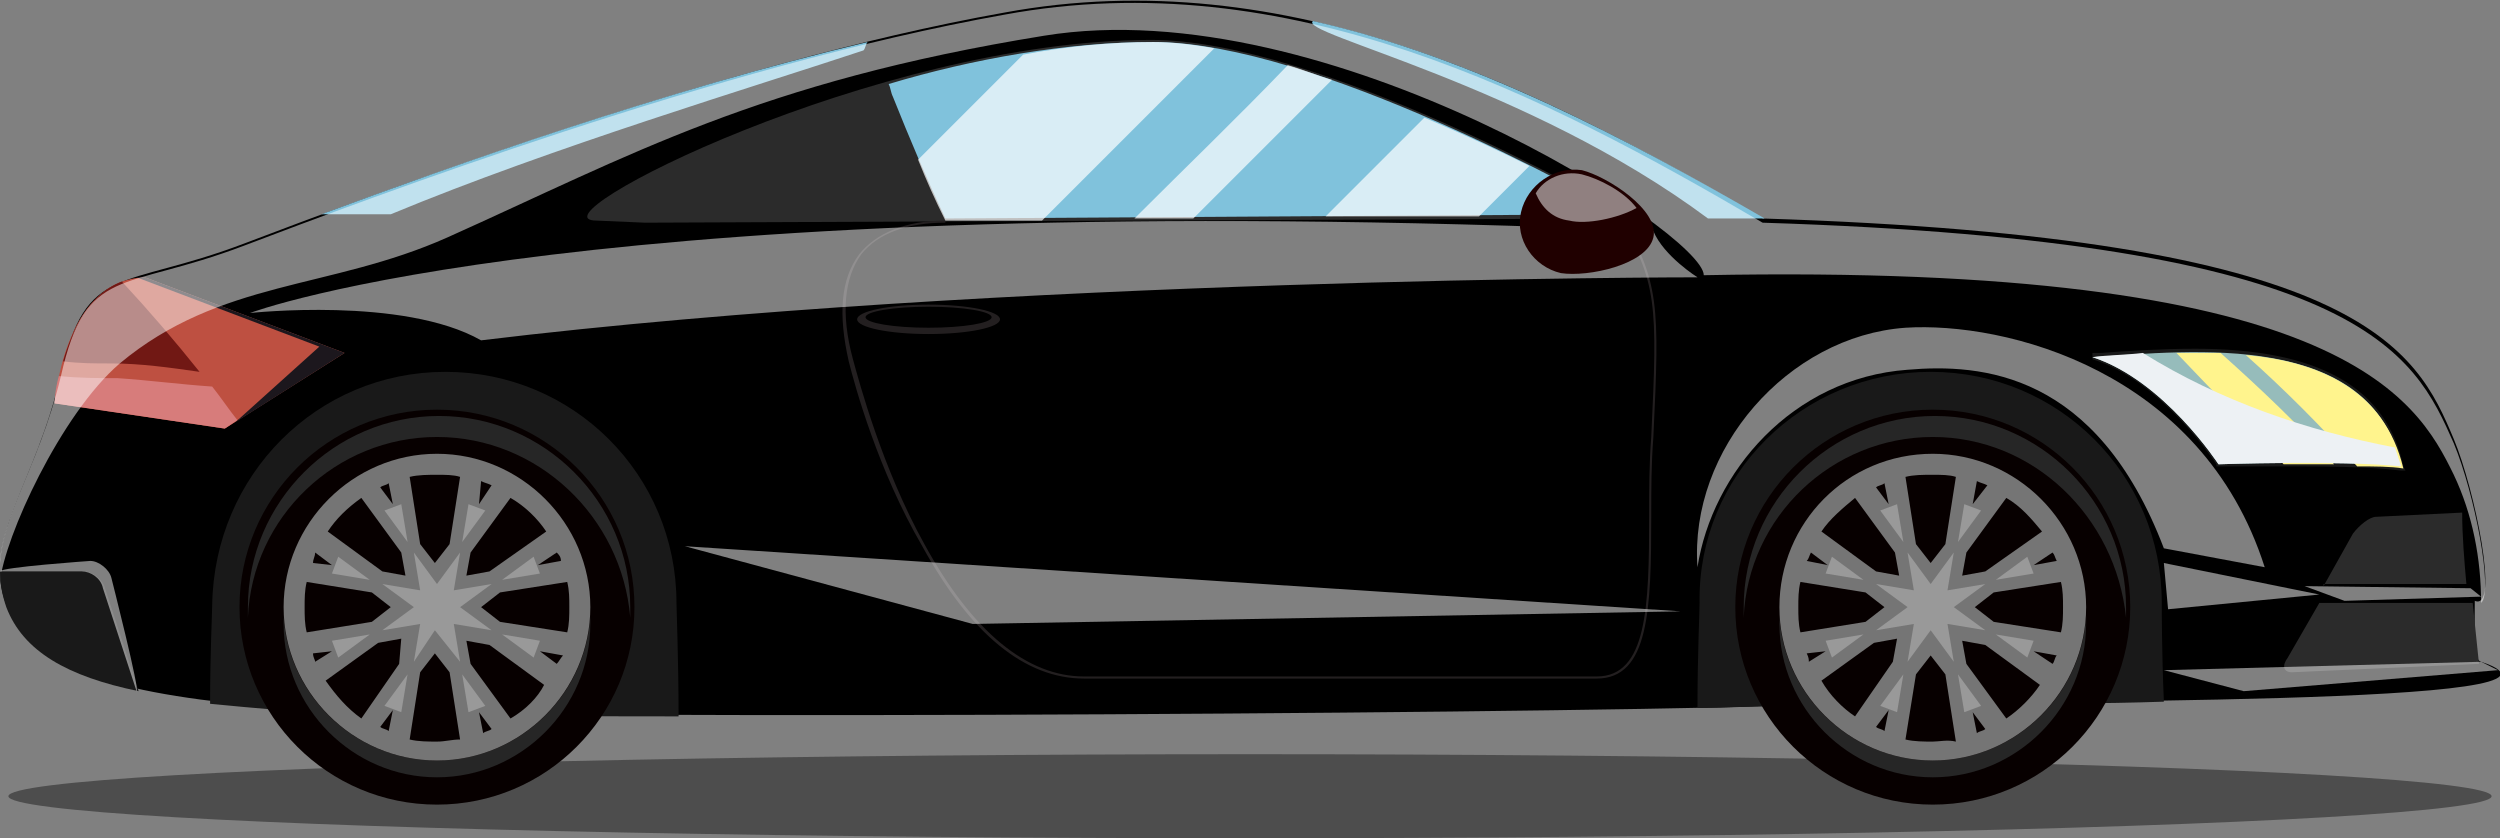<svg xmlns="http://www.w3.org/2000/svg" viewBox="0 0 119 39.9" class="car audi"><rect x="0" y="0" width="119" height="39.9" fill="#808080" stroke="none"/> <ellipse opacity=".4" cx="59.5" cy="37.9" rx="59.1" ry="2"/> <path class="car-body" d="M118.1 31.5c-.4-.1-.3-1.2-.3-2.9 1.2.5 0-5.3-1-7.7-1.8-4.3-4.3-9.6-32.9-10.5C73.5 4.3 61.3-1.9 47.8.6 34.3 3 17.4 9.4 11.6 11.6c-5.8 2.2-7.5.9-8.7 6.2-1.2 5.3-3.8 7.8-2.6 11C1.5 32 6 33.1 13.4 33.7s58.3.3 71.2-.1c12.8-.3 39.8 0 33.5-2.1z"/> <g fill="#191919"> <path d="M21.2 17.7c6.1 0 11 4.9 11 11 0 .3.1 2.7.1 5.4-9.2 0-16.5-.1-19-.3-1.2-.1-2.3-.2-3.3-.3 0-2.4.1-4.3.1-4.7.1-6.2 5-11.1 11.1-11.1zM91.9 17.7c6.1 0 11 4.9 11 11 0 .3 0 2.4.1 4.7-5.9.2-12.5 0-18.4.2-1 0-2.3.1-3.8.1 0-2.5.1-4.6.1-5-.1-6.1 4.9-11 11-11z"/> </g> <circle fill="#070000" cx="92" cy="28.9" r="9.4"/> <path fill="#262626" d="M92 20.8c-4.8 0-8.8 3.8-9 8.6v-.5c0-5 4.1-9.1 9.1-9.1s9.1 4.1 9.1 9.1v.5c-.5-4.8-4.4-8.6-9.2-8.6z"/> <path fill="#262626" d="M92 36.2c3.9 0 7.1-3.1 7.3-6.9v.4c0 4-3.3 7.3-7.3 7.3s-7.3-3.3-7.3-7.3v-.4c.2 3.8 3.4 6.9 7.3 6.9z"/> <circle fill="#070000" cx="20.8" cy="28.9" r="9.4"/> <path fill="#262626" d="M20.8 20.8c-4.8 0-8.8 3.8-9 8.6v-.5c0-5 4.1-9.1 9.1-9.1s9.1 4.1 9.1 9.1v.5c-.4-4.8-4.4-8.6-9.2-8.6z"/> <path fill="#262626" d="M20.8 36.2c3.9 0 7.1-3.1 7.3-6.9v.4c0 4-3.3 7.3-7.3 7.3s-7.3-3.3-7.3-7.3v-.4c.2 3.8 3.4 6.9 7.3 6.9z"/> <path fill="#191919" d="M114.4 22.2c-.8-3.8-4.1-5.6-9.9-5.6-1.6 0-3.2.1-4.5.2h-.4v.3c3.3 1 5.9 5 5.9 5v.1H108.8c1.6 0 3.9 0 5.5.2h.2l-.1-.2z"/> <path fill="#96BCBB" d="M114.3 22.2c-3-.3-8.7-.1-8.7-.1s-2.6-4-6-5.1c4.7-.3 13.3-1.3 14.7 5.2z"/> <path fill="#FFF48D" d="M108.7 22.1c-1.7-1.8-3.4-3.5-5.1-5.3h2.1c1.9 1.7 3.7 3.4 5.4 5.3h-2.4zM106.9 16.9c3.4.3 6.6 1.6 7.5 5.4-.6-.1-1.4-.1-2.2-.1-1.7-1.9-3.5-3.7-5.3-5.3z"/> <path fill="#EDF1F4" d="M114 21.3l.3.9c-3-.3-8.7-.1-8.7-.1s-2.6-4-6-5.1c.7-.1 1.6-.1 2.4-.2 3.7 2.3 7.8 3.7 12 4.5z"/> <path fill="#2B2B2B" d="M110.4 28.7h7.3c.1 1 .2 1.9.3 2.9l-8.9.4c-.4 0-.5-.3-.2-.7l1.5-2.6zM110.6 27.9l1.4-2.5c.3-.4.8-.8 1.1-.8l4.1-.2c0 1.1.1 2.3.2 3.4h-6.8zM30.7 10.6l-2.3-.1c-3.4 0 13.3-8.6 26.4-8.6 7.9 0 21.4 7.6 22.7 8.4v.1l-46.8.2z"/> <path fill="#80C2DC" d="M42.5 4.6c-.1-.2-.1-.4-.2-.6 4-1.2 8.5-2 12.6-2 7.7 0 20.9 7.4 22.1 8.1v.1l-32 .2c-.9-1.9-1.7-3.8-2.5-5.8zM41.3 2c-.1.1-.1.3-.2.4C36 4.1 26.3 7 18.6 10.2h-3.3c6.2-2.3 16.3-5.9 26-8.2zM62.5 1c7.6 1.7 15.1 5.7 21.5 9.4h-2.7C72.7 4 61.7 1.6 62.5 1z"/> <path fill="#231F20" d="M51.6 32.3H76c2.5 0 2.6-3.3 2.6-7.8 0-1.2 0-2.4.1-3.7.3-6.3.3-7.4-1.6-10.6l-.1.1c1.9 3.1 1.9 4.2 1.6 10.5-.1 1.3-.1 2.5-.1 3.7 0 4.4-.1 7.7-2.5 7.7H51.6c-2.7 0-5.3-2.1-7.6-6.3-2-3.6-3.1-7.7-3.4-8.8-.6-2.2-.4-3.9.4-5 .8-1 2.2-1.5 4-1.5v-.1c-1.9 0-3.3.6-4.1 1.6-.9 1.2-1 2.9-.5 5.1.3 1.2 1.4 5.2 3.5 8.8 2.3 4.2 4.9 6.3 7.7 6.3z"/> <path fill="#BE5041" d="M6.9 13.2l9.5 3.6-5.7 3.6-8.1-1.2c0 .1.4-5.9 4.3-6z"/> <path fill="#711814" d="M5.3 17.3c-.8 0-1.5 0-2.3-.1.4-1.4 1.2-3.2 2.8-3.8 1.3 1.4 2.5 2.8 3.7 4.3-1.4-.2-2.8-.4-4.2-.4z"/> <path fill="#D77C7B" d="M5.6 18c1.5.1 3 .3 4.5.4.4.5.8 1.1 1.2 1.6l-.6.4-8.1-1.2s0-.6.2-1.3c1 .1 1.9.1 2.8.1z"/> <path fill="#1C171D" d="M15.2 16.5l-8.7-3.3h.4l9.5 3.6-5.2 3.3 4-3.6z"/> <path fill="#FFF" d="M116.8 22.6c-1.8-3.7-5.4-10.1-35.7-9.5 0-2-17.9-13.6-31.4-11.4C36.1 3.9 30 7.4 21.3 11.3c-5.6 2.5-10.8 2-15.6 6C2.9 19.7.2 25.6 0 27.7c-.3-2.7 1.8-5.2 2.9-9.8 1.2-5.3 2.9-4 8.7-6.2 5.8-2.2 22.7-8.6 36.2-11 13.5-2.5 25.7 3.8 36.1 9.9 28.6.9 31 6.2 32.9 10.5 1 2.4 1.9 7.1 1.3 7.6 0-2.1-.4-4.2-1.3-6.1z" opacity=".5"/> <path fill="#FFF" d="M80.8 13.2s-33.2 0-57.9 3c-3.7-2.1-11-1.3-11-1.3s16-6.1 66.8-3.9c.5 1.2 2.1 2.2 2.1 2.2zM90.7 15.6c4.7-.3 14.1 2 17.1 11.4l-4.8-.9c-3.2-8.4-8.7-8.8-12.2-8.5-5.5.4-9.3 4.9-10 9.4-.4-5.6 4.3-11 9.9-11.4zM80 29.1L32.6 26l13.7 3.7" opacity=".5"/> <path fill="#FFF" d="M110.4 28.3l-7.4-1.5.2 2.2M118.1 31.5l-15.1.4 3.8 1 12.1-1M117.6 28l-7.9-.1 1.9.7 6.5-.2" opacity=".5"/> <ellipse fill="#231F20" cx="44.2" cy="15.2" rx="3.4" ry=".7"/> <ellipse class="car-body" cx="44.2" cy="15.1" rx="3" ry=".5"/> <g> <path fill="#200000" d="M78.7 11.3c-.3 1.3-3.1 1.9-4.4 1.7-1.3-.3-2.2-1.6-1.9-2.9.3-1.3 1.6-2.2 2.9-2 1.2.3 3.7 1.9 3.4 3.2z"/> <path fill="#FFF" d="M73.1 9.2c.3.7.8 1.2 1.6 1.3.8.2 2.3-.1 3.2-.6-.6-.8-1.8-1.4-2.6-1.6-.9-.2-1.8.2-2.2.9z" opacity=".5"/> </g> <path opacity=".7" fill="#FFF" d="M63.1 10.3h7.3l2.4-2.4c-1.4-.7-3.1-1.5-5-2.3l-4.7 4.7zM54 10.4h2.8l6.6-6.6c-.7-.2-1.4-.5-2.1-.7-2.4 2.5-4.9 4.9-7.3 7.3zM54.9 2c-2 0-4.1.2-6.2.6l-5 5c.4 1 .8 1.9 1.3 2.9h4.6l8.2-8.2c-1.1-.2-2.1-.3-2.9-.3z"/> <path fill="#191919" d="M5 28c-.1-.4-.6-.8-1-.8H0c0 .6.1 1.1.3 1.7.8 2.1 2.9 3.3 6.3 4L5 28z"/> <g opacity=".5"> <path fill="#FFF" d="M3.9 27.2c.4 0 .9.3 1 .8l1.6 4.9c.2.1-1.2-5.4-1.2-5.4-.1-.4-.6-.8-1-.8 0 0-4.3.3-4.3.5h3.9z"/> </g> <g class="wheel"> <path fill="#757575" d="M13.5 28.9c0 4 3.3 7.3 7.3 7.3s7.3-3.3 7.3-7.3-3.3-7.3-7.3-7.3-7.3 3.3-7.3 7.3zm1.4 2.2l.9-.1-.8.5c0-.1-.1-.2-.1-.4zm-.3-1c-.1-.4-.1-.8-.1-1.2 0-.4 0-.8.1-1.2l3.1.5.9.7-.9.7-3.1.5zm11.9 1.5l-.8-.6 1.1.2c-.1.1-.2.3-.3.4zm-2.7-2l-.9-.7.9-.7 3.2-.5c.1.4.1.8.1 1.2 0 .4 0 .8-.1 1.2l-3.2-.5zm2.9-2.9l-1.1.2.9-.6c.1.1.2.2.2.4zM15 26.3l.8.6-.9-.1c0-.2.1-.3.1-.5zm2.2-2.6l1.9 2.6.2 1.1-1.1-.2-2.6-1.9c.4-.6.9-1.1 1.6-1.6zm.9-.5c.1-.1.3-.1.4-.2l.2 1-.6-.8zm2.7-.6c.4 0 .8 0 1.1.1l-.5 3.2-.7.9-.7-.9-.5-3.2c.4-.1.9-.1 1.3-.1zm2.1.3c.2.1.3.1.5.2l-.6.9.1-1.1zm3.1 2.4l-2.7 1.9-1.1.2.2-1.1 1.9-2.6c.7.4 1.3 1 1.7 1.6zm-1.7 8.9l-1.9-2.6-.2-1.1 1.1.2 2.6 1.9c-.3.6-.9 1.2-1.6 1.6zm-.9.5c-.1.1-.3.1-.4.2l-.2-1 .6.8zm-2.6.6c-.4 0-.9 0-1.3-.1L20 32l.7-.9.7.9.5 3.2c-.4 0-.7.1-1.1.1zm-2.3-.5c-.1-.1-.3-.1-.4-.2l.6-.8-.2 1zm-3-2.4l2.5-1.8 1.1-.2-.1 1.2-1.8 2.6c-.7-.5-1.2-1.1-1.7-1.8z"/> <path fill="#999" d="M19.1 33.9l-.8-.3 1.1-1.5-.3 1.8zm3.2 0l-.3-1.8 1.1 1.5-.8.3zm-2.6-2.4l.3-1.8-1.8.3 1.5-1.1-1.5-1.1 1.8.3-.3-1.8 1.1 1.5 1.1-1.5-.3 1.8 1.8-.3-1.5 1.1 1.5 1.1-1.8-.3.3 1.8-1.2-1.5-1 1.5zm-3.6-.2l-.3-.8 1.8-.3-1.5 1.1zm9.3 0l-1.5-1.1 1.8.3-.3.8zm-1.5-3.7l1.5-1.1.3.8-1.8.3zm-6.3 0l-1.8-.3.3-.8 1.5 1.1zm1.8-1.8l-1.1-1.5.8-.3.3 1.8zm2.6 0l.3-1.8.8.3-1.1 1.5z"/> </g> <g class="wheel"> <path fill="#757575" d="M84.7 28.9c0 4 3.3 7.3 7.3 7.3s7.3-3.3 7.3-7.3-3.3-7.3-7.3-7.3c-4.1 0-7.3 3.3-7.3 7.3zm1.3 2.2l.9-.1-.8.5c0-.1 0-.2-.1-.4zm-.3-1c-.1-.4-.1-.8-.1-1.2 0-.4 0-.8.1-1.2l3.1.5.9.7-.9.7-3.1.5zm12 1.5l-.9-.6 1.1.2c-.1.1-.1.3-.2.4zm-2.8-2l-.9-.7.9-.7 3.2-.5c.1.4.1.8.1 1.2 0 .4 0 .8-.1 1.2l-3.2-.5zm3-2.9l-1.1.2.9-.6c.1.1.1.2.2.4zm-11.7-.4l.8.6-1-.2c.1-.1.1-.2.2-.4zm2.1-2.6l1.9 2.6.2 1.1-1.1-.2-2.6-1.9c.4-.6 1-1.1 1.6-1.6zm1-.5c.1-.1.3-.1.4-.2l.2 1-.6-.8zm2.7-.6c.4 0 .8 0 1.1.1l-.5 3.2-.7.9-.7-.9-.5-3.2c.4-.1.8-.1 1.3-.1zm2.1.3c.2.1.3.1.5.2l-.7.9.2-1.1zm3.1 2.4l-2.7 1.9-1.1.2.2-1.1 1.9-2.6c.7.4 1.2 1 1.7 1.6zm-1.7 8.9l-1.9-2.6-.2-1.1 1.1.2 2.6 1.9c-.4.6-1 1.2-1.6 1.6zm-1 .5c-.1.1-.3.1-.4.2l-.2-1 .6.8zm-2.5.6c-.4 0-.9 0-1.3-.1l.5-3.1.7-.9.7.9.5 3.2c-.4-.1-.8 0-1.1 0zm-2.3-.5c-.1-.1-.3-.1-.4-.2l.6-.8-.2 1zm-3-2.4l2.5-1.8 1.1-.2-.2 1.1-1.8 2.6c-.6-.4-1.2-1-1.6-1.7z"/> <path fill="#999" d="M90.3 33.9l-.8-.3 1.1-1.5-.3 1.8zm3.2 0l-.3-1.8 1.1 1.5-.8.3zm-2.7-2.4l.3-1.8-1.8.3 1.5-1.1-1.5-1.1 1.8.3-.3-1.8 1.1 1.5 1.1-1.5-.3 1.8 1.8-.3-1.5 1.1 1.5 1.1-1.8-.3.3 1.8-1.1-1.5-1.1 1.5zm-3.6-.2l-.3-.8 1.8-.3-1.5 1.1zm9.3 0L95 30.2l1.8.3-.3.8zM95 27.6l1.5-1.1.3.8-1.8.3zm-6.3 0l-1.8-.3.3-.8 1.5 1.1zm1.9-1.8l-1.1-1.5.8-.3.3 1.8zm2.6 0l.3-1.8.8.3-1.1 1.5z"/> </g> </svg>